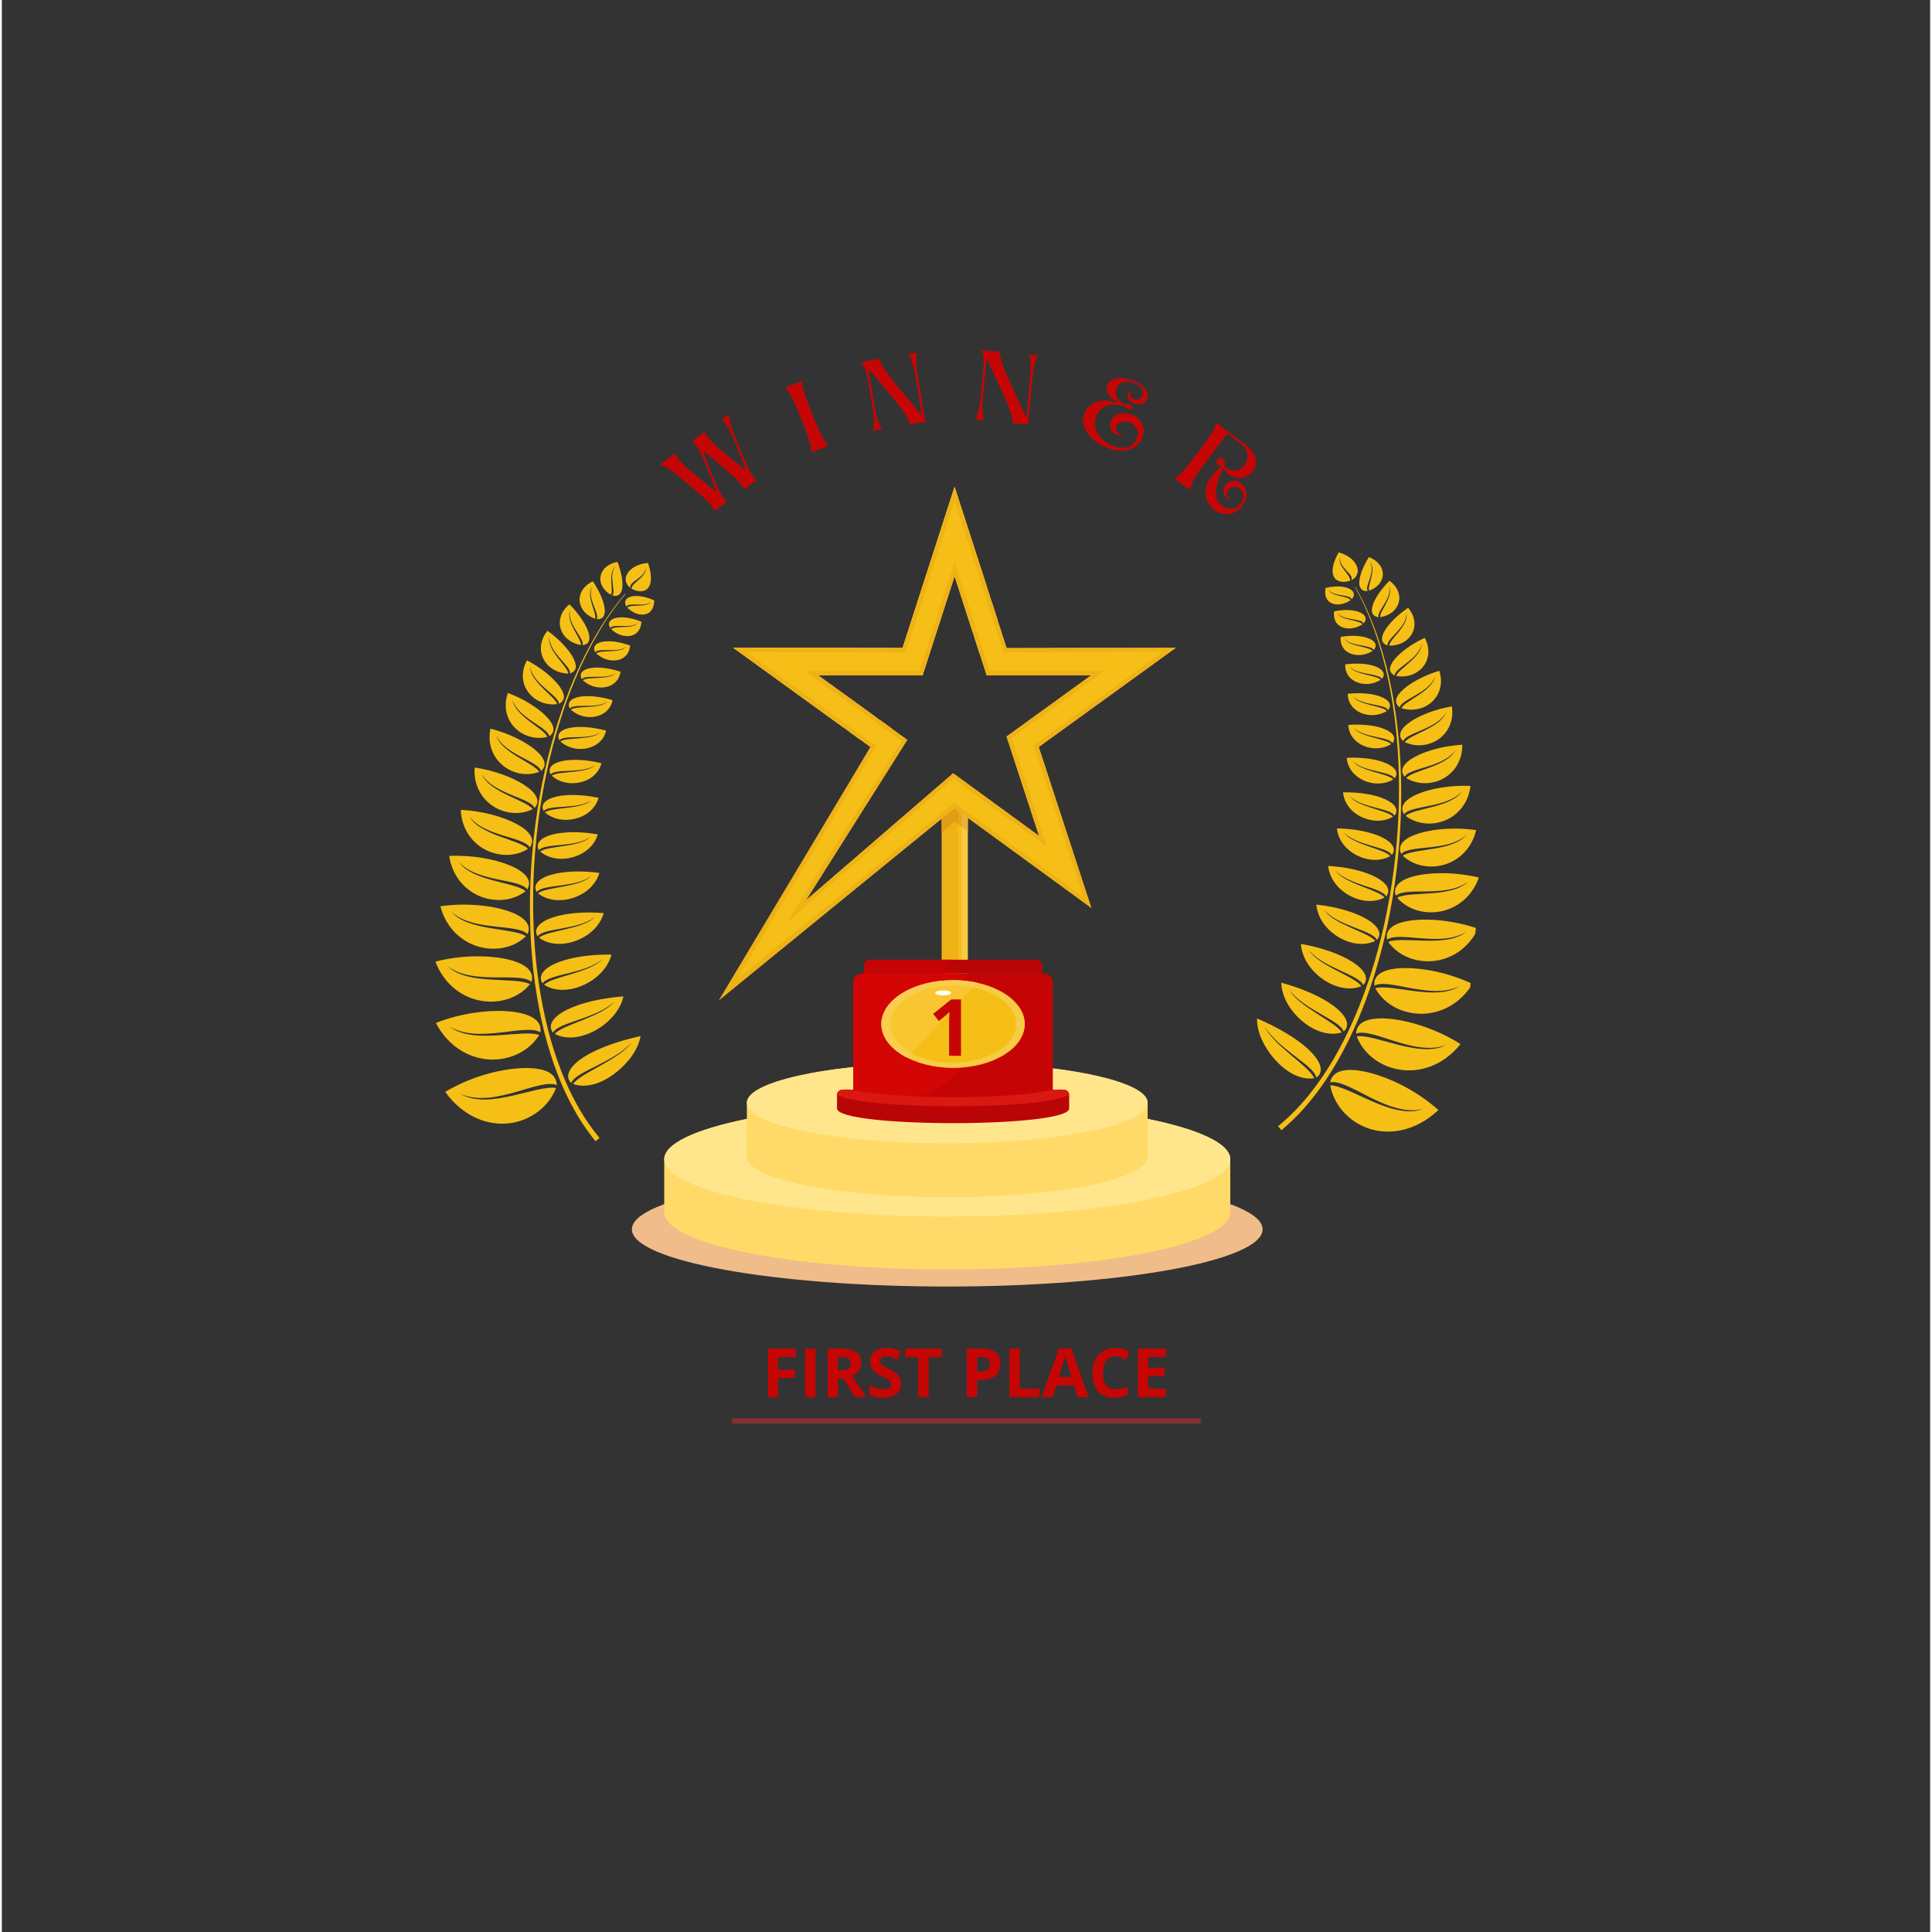 <svg xmlns="http://www.w3.org/2000/svg" xmlns:xlink="http://www.w3.org/1999/xlink" width="377" height="377" preserveAspectRatio="xMidYMid meet" version="1.0" viewBox="0 0 282.96 283.5" zoomAndPan="magnify"><rect x="0" y="0" width="282.96" height="283.5" fill="#333333" stroke="none"/><defs><clipPath id="id1"><path d="M 92.387 171 L 185.059 171 L 185.059 188.789 L 92.387 188.789 Z M 92.387 171" clip-rule="nonzero"/></clipPath><clipPath id="id2"><path d="M 107 71.453 L 145 71.453 L 145 107 L 107 107 Z M 107 71.453" clip-rule="nonzero"/></clipPath><clipPath id="id3"><path d="M 106 71.453 L 173 71.453 L 173 146 L 106 146 Z M 106 71.453" clip-rule="nonzero"/></clipPath><clipPath id="id4"><path d="M 105 71.453 L 173 71.453 L 173 147 L 105 147 Z M 105 71.453" clip-rule="nonzero"/></clipPath><clipPath id="id5"><path d="M 63 82 L 96 82 L 96 168 L 63 168 Z M 63 82" clip-rule="nonzero"/></clipPath><clipPath id="id6"><path d="M 69.344 80.195 L 103.566 83.445 L 95.516 168.266 L 61.289 165.016 Z M 69.344 80.195" clip-rule="nonzero"/></clipPath><clipPath id="id7"><path d="M 69.344 80.195 L 198.059 92.418 L 190.004 177.234 L 61.289 165.016 Z M 69.344 80.195" clip-rule="nonzero"/></clipPath><clipPath id="id8"><path d="M 69.363 80.199 L 100.293 83.137 L 92.234 167.984 L 61.309 165.047 Z M 69.363 80.199" clip-rule="nonzero"/></clipPath><clipPath id="id9"><path d="M 69.363 80.199 L 100.293 83.137 L 92.238 167.953 L 61.312 165.02 Z M 69.363 80.199" clip-rule="nonzero"/></clipPath><clipPath id="id10"><path d="M 184 81 L 217 81 L 217 167 L 184 167 Z M 184 81" clip-rule="nonzero"/></clipPath><clipPath id="id11"><path d="M 187.074 80.195 L 221.301 83.445 L 213.246 168.266 L 179.023 165.016 Z M 187.074 80.195" clip-rule="nonzero"/></clipPath><clipPath id="id12"><path d="M 221.648 83.48 L 92.934 71.258 L 84.883 156.078 L 213.598 168.297 Z M 221.648 83.48" clip-rule="nonzero"/></clipPath><clipPath id="id13"><path d="M 221.625 83.477 L 190.699 80.539 L 182.645 165.391 L 213.57 168.324 Z M 221.625 83.477" clip-rule="nonzero"/></clipPath><clipPath id="id14"><path d="M 221.625 83.477 L 190.699 80.539 L 182.648 165.359 L 213.574 168.297 Z M 221.625 83.477" clip-rule="nonzero"/></clipPath></defs><g clip-path="url(#id1)"><path fill="#f0bc8a" fill-opacity="1" fill-rule="evenodd" d="M 138.73 188.785 C 164.219 188.785 185.008 185.016 185.008 180.391 C 185.008 175.77 164.219 171.996 138.73 171.996 C 113.242 171.996 92.453 175.77 92.453 180.391 C 92.453 185.016 113.242 188.785 138.73 188.785"/></g><path fill="#ffda68" fill-opacity="1" fill-rule="evenodd" d="M 180.262 177.883 C 180.262 182.52 161.668 186.277 138.73 186.277 C 115.793 186.277 97.199 182.52 97.199 177.883 C 97.199 173.996 97.199 174.004 97.199 170.113 C 97.199 165.477 115.793 161.719 138.73 161.719 C 161.668 161.719 180.262 165.477 180.262 170.113 C 180.262 174.004 180.262 173.996 180.262 177.883"/><path fill="#ffe68c" fill-opacity="1" fill-rule="evenodd" d="M 138.73 178.508 C 161.605 178.508 180.262 174.738 180.262 170.113 C 180.262 165.488 161.605 161.719 138.73 161.719 C 115.855 161.719 97.199 165.488 97.199 170.113 C 97.199 174.738 115.855 178.508 138.73 178.508"/><path fill="#ffda68" fill-opacity="1" fill-rule="evenodd" d="M 168.137 169.742 C 168.137 173.023 154.973 175.684 138.73 175.684 C 122.488 175.684 109.324 173.023 109.324 169.742 C 109.324 167.105 109.324 164.465 109.324 161.828 C 109.324 158.547 122.488 155.883 138.73 155.883 C 154.973 155.883 168.137 158.547 168.137 161.828 C 168.137 164.465 168.137 167.105 168.137 169.742"/><path fill="#ffe68c" fill-opacity="1" fill-rule="evenodd" d="M 138.73 167.773 C 154.926 167.773 168.137 165.102 168.137 161.828 C 168.137 158.555 154.926 155.883 138.73 155.883 C 122.535 155.883 109.324 158.555 109.324 161.828 C 109.324 165.102 122.535 167.773 138.73 167.773"/><g clip-path="url(#id2)"><path fill="#f7cb43" fill-opacity="1" fill-rule="evenodd" d="M 139.805 71.457 L 144.91 87.273 C 144.309 89.191 143.484 91.031 142.469 92.766 L 139.805 84.516 L 135.094 99.113 L 119.754 99.086 L 128.207 105.203 C 126.742 105.848 125.215 106.402 123.637 106.844 L 107.336 95.051 L 132.176 95.098 L 139.805 71.457"/><path fill="#f2c143" fill-opacity="1" fill-rule="evenodd" d="M 142.887 92.031 L 140.398 84.324 L 139.805 82.488 L 139.215 84.324 L 134.641 98.492 L 119.754 98.465 L 117.828 98.461 L 119.391 99.59 L 127.539 105.488 C 127.766 105.395 127.984 105.301 128.207 105.203 L 119.754 99.086 L 135.094 99.113 L 139.805 84.516 L 142.469 92.766 C 142.609 92.523 142.75 92.277 142.887 92.031 Z M 139.805 71.457 L 144.91 87.273 C 144.805 87.605 144.695 87.938 144.578 88.262 L 139.805 73.48 L 132.77 95.289 L 132.629 95.719 L 132.176 95.719 L 109.262 95.676 L 124.391 106.625 C 124.141 106.699 123.891 106.773 123.637 106.844 L 107.336 95.051 L 132.176 95.098 L 139.805 71.457"/></g><path fill="#f6c52e" fill-opacity="1" fill-rule="evenodd" d="M 128.938 105.73 L 130.57 106.914 C 129.141 107.582 127.652 108.16 126.105 108.633 L 124.395 107.395 C 125.965 106.941 127.48 106.383 128.938 105.73 Z M 145.273 88.395 L 146.055 90.816 C 145.375 92.586 144.508 94.281 143.473 95.875 L 142.785 93.742 C 143.809 92.055 144.645 90.266 145.273 88.395"/><path fill="#f2c143" fill-opacity="1" fill-rule="evenodd" d="M 128.938 105.73 L 130.57 106.914 C 130.355 107.012 130.137 107.113 129.918 107.211 L 128.273 106.02 C 128.496 105.926 128.715 105.828 128.938 105.73 Z M 143.902 95.188 C 143.762 95.418 143.621 95.648 143.473 95.875 L 142.785 93.742 C 142.93 93.504 143.066 93.262 143.203 93.02 Z M 125.145 107.168 L 126.844 108.398 C 126.598 108.48 126.355 108.559 126.105 108.633 L 124.395 107.395 C 124.648 107.324 124.898 107.246 125.145 107.168 Z M 145.273 88.395 L 146.055 90.816 C 145.938 91.117 145.816 91.414 145.691 91.711 L 144.93 89.359 C 145.051 89.039 145.164 88.719 145.273 88.395"/><path fill="#eeb217" fill-opacity="1" fill-rule="evenodd" d="M 137.906 117.047 L 141.27 117.047 L 141.27 144.043 L 137.906 144.043 L 137.906 117.047"/><path fill="#f7cb43" fill-opacity="1" fill-rule="evenodd" d="M 140.391 117.047 L 141.75 117.047 L 141.75 144.043 L 140.391 144.043 L 140.391 117.047"/><path fill="#f5bf17" fill-opacity="1" fill-rule="evenodd" d="M 140.391 117.047 L 140.859 117.047 L 140.859 144.043 L 140.391 144.043 L 140.391 117.047"/><path fill="#e19d15" fill-opacity="1" fill-rule="evenodd" d="M 137.906 117.047 L 141.27 117.047 L 141.27 121.629 L 139.805 120.562 L 137.906 122.203 L 137.906 117.047"/><path fill="#e8b239" fill-opacity="1" fill-rule="evenodd" d="M 140.391 117.047 L 141.75 117.047 L 141.75 121.98 L 140.391 120.988 L 140.391 117.047"/><path fill="#e6a815" fill-opacity="1" fill-rule="evenodd" d="M 140.391 117.047 L 140.859 117.047 L 140.859 121.332 L 140.391 120.988 L 140.391 117.047"/><g clip-path="url(#id3)"><path fill="#f5bf17" fill-opacity="1" fill-rule="evenodd" d="M 139.805 84.516 L 135.094 99.113 L 119.754 99.086 L 132.863 108.57 L 117.992 132.113 L 139.598 113.469 L 152.199 122.66 L 147.43 108.078 L 159.855 99.086 L 144.52 99.113 Z M 139.805 71.457 L 147.438 95.098 L 172.273 95.051 L 152.152 109.613 L 159.871 133.227 L 139.805 118.586 L 106.387 145.531 L 127.461 109.613 L 107.336 95.051 L 132.176 95.098 L 139.805 71.457"/></g><g clip-path="url(#id4)"><path fill="#eeb217" fill-opacity="1" fill-rule="evenodd" d="M 139.805 84.516 L 135.094 99.113 L 119.754 99.086 L 132.863 108.57 L 117.992 132.113 L 139.598 113.469 L 152.199 122.66 L 147.43 108.078 L 159.855 99.086 L 144.52 99.113 Z M 134.641 98.492 L 119.754 98.465 L 117.828 98.461 L 119.391 99.59 L 132.023 108.734 L 117.469 131.781 L 115.238 135.312 L 118.398 132.582 L 139.629 114.258 L 151.832 123.164 L 153.387 124.297 L 152.789 122.469 L 148.164 108.316 L 160.223 99.59 L 161.781 98.461 L 159.855 98.465 L 144.969 98.492 L 140.398 84.324 L 139.805 82.488 L 139.215 84.324 Z M 146.844 95.289 L 139.805 73.48 L 132.77 95.289 L 132.629 95.719 L 132.176 95.719 L 109.262 95.676 L 127.824 109.109 L 128.297 109.449 L 127.988 109.945 L 107.992 143.574 L 139.398 118.113 L 139.773 117.793 L 140.172 118.082 L 158.684 131.59 L 151.559 109.805 L 151.418 109.375 L 151.785 109.109 L 170.348 95.676 L 147.438 95.719 L 146.984 95.719 Z M 139.805 71.457 L 147.438 95.098 L 172.273 95.051 L 152.152 109.613 L 159.871 133.227 L 139.805 118.586 L 105.188 146.824 L 127.461 109.613 L 107.336 95.051 L 132.176 95.098 L 139.805 71.457"/></g><path fill="#b90505" fill-opacity="1" fill-rule="evenodd" d="M 127.398 140.824 L 151.773 140.824 C 152.266 140.824 152.668 141.227 152.668 141.715 L 152.668 142.852 L 126.508 142.852 L 126.508 141.715 C 126.508 141.227 126.906 140.824 127.398 140.824"/><path fill="#c50505" fill-opacity="1" fill-rule="evenodd" d="M 127.398 140.824 L 139.258 140.824 C 139.047 141.535 138.703 142.219 138.246 142.852 L 126.508 142.852 L 126.508 141.715 C 126.508 141.227 126.906 140.824 127.398 140.824"/><path fill="#c50505" fill-opacity="1" fill-rule="evenodd" d="M 126.281 142.852 L 152.895 142.852 C 153.625 142.852 154.223 143.449 154.223 144.18 L 154.223 160.484 C 154.223 161.215 153.625 161.812 152.895 161.812 L 126.281 161.812 C 125.547 161.812 124.949 161.215 124.949 160.484 L 124.949 144.18 C 124.949 143.449 125.547 142.852 126.281 142.852"/><path fill="#d40605" fill-opacity="1" fill-rule="evenodd" d="M 126.281 142.852 L 140.91 142.852 C 142.516 144.82 143.449 147.164 143.449 149.684 C 143.449 155.496 138.484 160.383 131.746 161.812 L 126.281 161.812 C 125.547 161.812 124.949 161.215 124.949 160.484 L 124.949 144.18 C 124.949 143.449 125.547 142.852 126.281 142.852"/><path fill="#b90505" fill-opacity="1" fill-rule="evenodd" d="M 123.305 159.91 L 124.949 159.91 C 131.109 161.359 148.062 161.359 154.223 159.91 L 155.867 159.91 C 156.281 159.91 156.617 160.246 156.617 160.66 L 156.617 162.656 C 156.617 165.527 122.555 165.527 122.555 162.656 L 122.555 160.66 C 122.555 160.246 122.895 159.91 123.305 159.91"/><path fill="#db1712" fill-opacity="1" fill-rule="evenodd" d="M 124.949 159.91 C 131.109 161.359 148.062 161.359 154.223 159.91 C 154.957 159.91 156.59 159.621 156.617 160.641 C 153.109 162.902 126.066 162.902 122.555 160.641 C 122.582 159.621 124.219 159.91 124.949 159.91"/><path fill="#f7cb43" fill-opacity="1" fill-rule="evenodd" d="M 139.586 156.703 C 145.383 156.703 150.113 153.812 150.113 150.27 C 150.113 146.723 145.383 143.832 139.586 143.832 C 133.789 143.832 129.059 146.723 129.059 150.27 C 129.059 153.812 133.789 156.703 139.586 156.703"/><path fill="#f5bf17" fill-opacity="1" fill-rule="evenodd" d="M 139.586 155.934 C 144.691 155.934 148.855 153.391 148.855 150.27 C 148.855 147.148 144.691 144.602 139.586 144.602 C 134.48 144.602 130.32 147.148 130.32 150.27 C 130.32 153.391 134.48 155.934 139.586 155.934"/><path fill="#facd50" fill-opacity="1" fill-rule="evenodd" d="M 139.586 143.832 C 140.836 143.832 142.031 143.965 143.141 144.207 L 132.781 155.18 C 130.508 154 129.059 152.238 129.059 150.27 C 129.059 146.715 133.773 143.832 139.586 143.832"/><path fill="#f9c632" fill-opacity="1" fill-rule="evenodd" d="M 139.586 144.602 C 140.605 144.602 141.582 144.703 142.5 144.887 L 133.422 154.5 C 131.52 153.461 130.32 151.949 130.32 150.27 C 130.32 147.137 134.469 144.602 139.586 144.602"/><path fill="#fff" fill-opacity="1" fill-rule="evenodd" d="M 138.125 146.059 C 138.77 146.059 139.293 145.895 139.293 145.695 C 139.293 145.496 138.77 145.332 138.125 145.332 C 137.48 145.332 136.957 145.496 136.957 145.695 C 136.957 145.895 137.48 146.059 138.125 146.059"/><g clip-path="url(#id5)"><g clip-path="url(#id6)"><g clip-path="url(#id7)"><g clip-path="url(#id8)"><g clip-path="url(#id9)"><path fill="#f6bf16" fill-opacity="1" fill-rule="evenodd" d="M 89.367 87.277 C 89.613 86.945 89.453 86.137 89.43 85.293 C 89.414 84.875 89.414 84.43 89.516 84.047 C 89.609 83.664 89.785 83.32 90.086 83.094 C 89.793 83.398 89.645 83.793 89.586 84.215 C 89.527 84.637 89.57 85.098 89.617 85.52 C 89.715 86.367 89.906 87.117 89.551 87.367 C 90.016 87.5 90.367 87.441 90.609 87.23 C 90.852 87.02 91.004 86.676 91.051 86.211 C 91.094 85.742 91.066 85.184 90.945 84.539 C 90.82 83.898 90.625 83.191 90.344 82.465 C 89.578 82.586 88.996 82.898 88.566 83.281 C 88.148 83.672 87.914 84.152 87.836 84.637 C 87.707 85.625 88.262 86.637 89.367 87.277 Z M 87.051 90.797 C 87.211 90.375 86.836 89.531 86.574 88.617 C 86.445 88.16 86.336 87.684 86.32 87.234 C 86.305 86.789 86.395 86.379 86.637 86.051 C 86.422 86.461 86.375 86.922 86.438 87.402 C 86.504 87.879 86.66 88.363 86.828 88.812 C 87.16 89.715 87.555 90.492 87.266 90.852 C 88.27 90.922 88.59 90.258 88.449 89.215 C 88.371 88.691 88.184 88.074 87.895 87.406 C 87.602 86.738 87.203 86.008 86.723 85.297 C 85.262 85.996 84.656 87.211 84.797 88.297 C 84.934 89.395 85.77 90.355 87.051 90.797 Z M 84.977 94.656 C 85.023 94.156 84.449 93.305 83.945 92.352 C 83.699 91.875 83.477 91.379 83.352 90.891 C 83.227 90.402 83.211 89.934 83.391 89.523 C 83.328 89.77 83.312 90.023 83.332 90.277 C 83.363 90.535 83.426 90.793 83.516 91.047 C 83.695 91.559 83.973 92.055 84.254 92.516 C 84.832 93.445 85.41 94.219 85.203 94.672 C 86.258 94.555 86.418 93.742 86.023 92.621 C 85.609 91.488 84.648 90.035 83.285 88.676 C 82.957 88.949 82.684 89.246 82.469 89.555 C 82.25 89.859 82.105 90.184 82.008 90.504 C 81.805 91.145 81.84 91.797 82.039 92.375 C 82.438 93.539 83.562 94.43 84.977 94.656 Z M 83.125 98.836 C 83.059 98.273 82.281 97.438 81.551 96.473 C 81.184 95.992 80.836 95.484 80.605 94.973 C 80.379 94.465 80.25 93.945 80.348 93.461 C 80.316 94.027 80.52 94.59 80.812 95.117 C 81.105 95.645 81.504 96.141 81.906 96.602 C 82.707 97.523 83.473 98.273 83.363 98.812 C 83.891 98.656 84.168 98.352 84.219 97.934 C 84.242 97.727 84.215 97.492 84.137 97.234 C 84.062 96.977 83.941 96.699 83.773 96.402 C 83.105 95.227 81.777 93.785 80.066 92.555 C 79.473 93.277 79.184 94.055 79.109 94.793 C 79.047 95.531 79.211 96.234 79.547 96.832 C 80.23 98.039 81.586 98.82 83.125 98.836 Z M 81.484 103.324 C 81.312 102.719 80.312 101.906 79.367 100.965 C 78.895 100.492 78.426 99.984 78.082 99.461 C 77.742 98.938 77.523 98.391 77.527 97.844 C 77.613 98.473 77.918 99.055 78.328 99.586 C 78.742 100.121 79.266 100.609 79.773 101.051 C 80.789 101.941 81.75 102.66 81.738 103.27 C 82.008 103.145 82.195 102.988 82.312 102.805 C 82.434 102.621 82.484 102.41 82.473 102.176 C 82.449 101.711 82.168 101.148 81.711 100.551 C 81.25 99.953 80.594 99.309 79.801 98.676 C 79.008 98.047 78.078 97.43 77.055 96.895 C 76.086 98.68 76.363 100.453 77.316 101.66 C 78.266 102.871 79.852 103.531 81.484 103.324 Z M 80.059 108.129 C 79.5 106.852 75.258 105.066 74.93 102.656 C 75.301 104.008 76.625 105.023 77.852 105.863 C 79.078 106.703 80.238 107.375 80.32 108.039 C 81.367 107.363 81.023 106.262 79.832 105.062 C 78.652 103.871 76.625 102.566 74.262 101.68 C 73.52 103.762 74.129 105.656 75.336 106.848 C 76.551 108.043 78.355 108.562 80.059 108.129 Z M 78.855 113.262 C 78.066 111.93 73.266 110.48 72.555 107.902 C 73.168 109.328 74.715 110.27 76.16 111.043 C 77.605 111.816 78.93 112.418 79.121 113.129 C 79.633 112.703 79.754 112.203 79.562 111.656 C 79.371 111.113 78.883 110.527 78.156 109.941 C 76.707 108.773 74.363 107.594 71.699 106.922 C 71.219 109.277 72.141 111.258 73.621 112.406 C 75.098 113.566 77.105 113.922 78.855 113.262 Z M 77.898 118.73 C 76.867 117.367 71.539 116.305 70.434 113.594 C 71.27 115.074 73.07 115.93 74.711 116.613 C 76.355 117.293 77.859 117.809 78.164 118.559 C 78.648 118.047 78.703 117.488 78.43 116.918 C 78.152 116.348 77.539 115.762 76.691 115.203 C 74.988 114.09 72.312 113.062 69.383 112.625 C 69.18 115.234 70.453 117.277 72.18 118.359 C 73.922 119.453 76.113 119.621 77.898 118.73 Z M 77.215 124.559 C 76.566 123.875 74.801 123.379 72.996 122.707 C 72.094 122.371 71.18 121.988 70.398 121.516 C 69.617 121.043 68.969 120.477 68.586 119.77 C 69.672 121.285 71.688 122.023 73.535 122.594 C 75.387 123.164 77.043 123.57 77.473 124.352 C 78.375 123.148 77.43 121.922 75.473 120.879 C 73.508 119.844 70.539 119 67.348 118.836 C 67.457 121.68 69.066 123.75 71.059 124.738 C 73.055 125.734 75.426 125.691 77.215 124.559 Z M 76.859 130.766 C 76.082 130.102 74.141 129.742 72.133 129.199 C 70.117 128.656 68.055 127.922 67.074 126.48 C 68.414 128.004 70.652 128.594 72.691 129.023 C 74.734 129.453 76.559 129.723 77.105 130.516 C 77.512 129.828 77.43 129.184 76.961 128.59 C 76.5 127.996 75.652 127.453 74.543 126.988 C 72.336 126.07 69.062 125.449 65.645 125.594 C 65.867 127.121 66.477 128.406 67.309 129.414 C 68.133 130.418 69.195 131.145 70.316 131.578 C 72.574 132.441 75.098 132.152 76.859 130.766 Z M 76.914 137.379 C 76.004 136.75 73.887 136.566 71.688 136.191 C 69.484 135.816 67.188 135.246 65.98 133.789 C 67.582 135.293 70.047 135.691 72.266 135.945 C 74.488 136.195 76.457 136.301 77.145 137.086 C 77.484 136.316 77.324 135.641 76.75 135.055 C 76.184 134.469 75.223 133.973 73.984 133.586 C 71.523 132.82 67.973 132.473 64.352 132.984 C 64.555 133.797 64.875 134.535 65.246 135.191 C 65.629 135.852 66.082 136.434 66.582 136.93 C 67.598 137.926 68.797 138.59 70.055 138.934 C 71.309 139.277 72.602 139.301 73.789 139.031 C 74.98 138.766 76.059 138.207 76.914 137.379 Z M 77.504 144.418 C 76.457 143.855 74.195 143.898 71.805 143.746 C 70.609 143.668 69.387 143.543 68.281 143.254 C 67.18 142.969 66.172 142.516 65.445 141.797 C 67.336 143.246 69.996 143.395 72.383 143.418 C 74.77 143.438 76.887 143.328 77.711 144.082 C 77.98 143.227 77.699 142.535 77.027 141.973 C 76.344 141.414 75.262 140.988 73.91 140.707 C 71.195 140.152 67.383 140.148 63.621 141.105 C 63.785 141.531 63.969 141.938 64.172 142.32 C 64.379 142.699 64.609 143.062 64.852 143.395 C 65.332 144.066 65.895 144.645 66.492 145.121 C 67.691 146.082 69.078 146.656 70.445 146.875 C 73.211 147.309 75.926 146.355 77.504 144.418 Z M 78.852 151.871 C 77.652 151.426 75.273 151.77 72.727 151.926 C 70.184 152.078 67.484 152.023 65.719 150.641 C 66.812 151.309 68.094 151.598 69.387 151.68 C 70.688 151.762 72.027 151.645 73.289 151.5 C 75.816 151.207 78.031 150.816 79.02 151.492 C 79.172 150.559 78.773 149.871 77.98 149.367 C 77.18 148.867 75.98 148.547 74.504 148.414 C 73.031 148.281 71.285 148.332 69.434 148.598 C 67.578 148.863 65.605 149.348 63.691 150.105 C 64.613 151.898 65.922 153.242 67.336 154.125 C 68.77 155.012 70.309 155.438 71.805 155.477 C 73.293 155.516 74.719 155.168 75.938 154.539 C 76.547 154.223 77.105 153.84 77.594 153.391 C 78.082 152.945 78.512 152.434 78.852 151.871 Z M 81.32 159.652 C 79.984 159.406 77.555 160.188 74.914 160.785 C 73.59 161.082 72.223 161.328 70.914 161.344 C 69.605 161.359 68.348 161.137 67.293 160.508 C 68.578 161.082 69.973 161.195 71.359 161.074 C 72.742 160.953 74.125 160.602 75.418 160.234 C 78.008 159.492 80.262 158.703 81.426 159.227 C 81.418 158.73 81.273 158.324 81.02 157.988 C 80.77 157.652 80.406 157.395 79.938 157.195 C 79.012 156.805 77.688 156.66 76.113 156.742 C 72.98 156.922 68.816 157.973 65.059 160.223 C 66.383 162.078 68.035 163.371 69.723 164.105 C 70.57 164.477 71.434 164.707 72.27 164.816 C 73.105 164.926 73.941 164.91 74.723 164.793 C 76.293 164.555 77.703 163.902 78.836 162.996 C 79.402 162.547 79.902 162.031 80.316 161.473 C 80.734 160.91 81.082 160.297 81.32 159.652 Z M 91.777 89.164 C 92.02 88.902 92.742 88.887 93.484 88.863 C 93.852 88.848 94.219 88.816 94.527 88.734 C 94.84 88.656 95.094 88.523 95.238 88.273 C 95.031 88.516 94.723 88.625 94.371 88.672 C 94.023 88.73 93.633 88.727 93.25 88.715 C 92.488 88.688 91.797 88.672 91.656 89.02 C 91.195 88.262 91.562 87.715 92.387 87.531 C 92.59 87.48 92.816 87.453 93.07 87.453 C 93.324 87.453 93.598 87.477 93.887 87.523 C 94.465 87.617 95.09 87.805 95.734 88.109 C 95.715 88.715 95.586 89.195 95.344 89.516 C 95.117 89.859 94.789 90.059 94.398 90.141 C 93.641 90.316 92.621 90.004 91.777 89.164 Z M 89.406 92.316 C 89.684 92.047 90.492 92.043 91.309 92.004 C 92.137 91.973 92.945 91.887 93.297 91.406 C 92.801 91.871 91.906 91.883 91.059 91.859 C 90.223 91.844 89.453 91.812 89.277 92.172 C 88.816 91.406 89.234 90.848 90.148 90.664 C 91.051 90.465 92.434 90.652 93.848 91.23 C 93.82 91.855 93.637 92.309 93.363 92.656 C 93.09 92.996 92.707 93.199 92.273 93.297 C 91.406 93.473 90.289 93.168 89.406 92.316 Z M 87.227 95.883 C 87.543 95.598 88.445 95.602 89.344 95.551 C 90.254 95.504 91.172 95.422 91.574 94.914 C 91.012 95.406 90.004 95.41 89.074 95.402 C 88.148 95.395 87.297 95.355 87.094 95.727 C 86.852 95.328 86.863 94.996 87.055 94.73 C 87.242 94.465 87.613 94.273 88.121 94.176 C 88.629 94.078 89.254 94.07 89.953 94.16 C 90.652 94.254 91.422 94.445 92.203 94.734 C 92.07 95.98 91.324 96.668 90.344 96.867 C 89.359 97.055 88.16 96.762 87.227 95.883 Z M 85.258 99.824 C 85.613 99.527 86.598 99.52 87.598 99.465 C 88.594 99.402 89.621 99.305 90.082 98.773 C 89.441 99.293 88.32 99.312 87.305 99.316 C 86.289 99.316 85.355 99.281 85.117 99.672 C 84.875 99.258 84.898 98.906 85.121 98.629 C 85.344 98.355 85.754 98.152 86.316 98.047 C 87.434 97.836 89.074 98 90.789 98.57 C 90.684 99.219 90.426 99.73 90.039 100.098 C 89.668 100.473 89.172 100.711 88.625 100.82 C 87.543 101.039 86.234 100.738 85.258 99.824 Z M 83.5 104.137 C 83.91 103.82 84.969 103.797 86.07 103.727 C 87.172 103.652 88.285 103.523 88.828 102.965 C 88.09 103.516 86.875 103.566 85.758 103.574 C 84.637 103.586 83.637 103.562 83.355 103.973 C 82.859 103.105 83.508 102.488 84.727 102.254 C 85.953 102.02 87.754 102.176 89.609 102.738 C 89.477 103.426 89.152 103.953 88.727 104.355 C 88.508 104.555 88.262 104.719 87.992 104.848 C 87.727 104.98 87.441 105.078 87.141 105.141 C 85.938 105.387 84.52 105.086 83.5 104.137 Z M 81.973 108.801 C 82.426 108.461 83.586 108.426 84.777 108.328 C 85.973 108.23 87.203 108.074 87.809 107.469 C 86.992 108.066 85.66 108.141 84.445 108.172 C 83.234 108.203 82.141 108.195 81.82 108.629 C 81.57 108.176 81.625 107.785 81.902 107.473 C 82.188 107.16 82.703 106.934 83.371 106.801 C 84.703 106.531 86.668 106.668 88.676 107.215 C 88.492 107.934 88.141 108.512 87.645 108.938 C 87.16 109.367 86.551 109.656 85.891 109.801 C 84.57 110.086 83.047 109.793 81.973 108.801 Z M 80.691 113.82 C 81.184 113.449 82.441 113.391 83.738 113.262 C 84.387 113.199 85.043 113.117 85.621 112.969 C 86.203 112.82 86.707 112.613 87.043 112.285 C 86.137 112.938 84.691 113.043 83.383 113.105 C 82.07 113.164 80.883 113.172 80.531 113.641 C 80.266 113.164 80.34 112.75 80.652 112.414 C 80.961 112.078 81.52 111.824 82.25 111.672 C 83.707 111.367 85.816 111.465 87.984 111.992 C 87.781 112.762 87.359 113.371 86.824 113.844 C 86.281 114.309 85.613 114.629 84.898 114.797 C 83.465 115.133 81.828 114.852 80.691 113.82 Z M 79.688 119.203 C 80.77 118.395 85.074 118.82 86.543 117.402 C 85.562 118.121 84.004 118.277 82.586 118.375 C 81.176 118.473 79.91 118.508 79.516 119.016 C 79.246 118.516 79.32 118.07 79.664 117.711 C 80.008 117.348 80.613 117.066 81.395 116.887 C 82.961 116.523 85.246 116.578 87.57 117.074 C 87.324 117.887 86.879 118.551 86.281 119.059 C 85.695 119.57 84.969 119.93 84.191 120.125 C 82.648 120.523 80.891 120.27 79.688 119.203 Z M 78.996 124.953 C 80.152 124.062 84.766 124.375 86.355 122.824 C 85.285 123.613 83.625 123.832 82.105 123.98 C 80.586 124.129 79.23 124.211 78.812 124.758 C 78.523 124.238 78.609 123.762 78.98 123.371 C 79.352 122.977 79.992 122.66 80.836 122.445 C 82.523 122.016 84.965 122 87.457 122.441 C 86.922 124.172 85.477 125.305 83.812 125.781 C 82.152 126.254 80.277 126.047 78.996 124.953 Z M 78.68 131.086 C 79.289 130.586 80.824 130.379 82.422 130.078 C 84.02 129.773 85.652 129.383 86.508 128.539 C 85.367 129.414 83.602 129.711 81.988 129.93 C 80.375 130.148 78.926 130.285 78.488 130.887 C 78.172 130.344 78.266 129.836 78.656 129.406 C 79.043 128.973 79.73 128.613 80.629 128.355 C 82.422 127.836 85.023 127.73 87.684 128.09 C 87.117 129.934 85.586 131.188 83.816 131.762 C 82.055 132.332 80.055 132.191 78.68 131.086 Z M 78.828 137.602 C 79.469 137.043 81.09 136.742 82.77 136.344 C 84.457 135.941 86.195 135.449 87.078 134.52 C 85.891 135.492 84.016 135.898 82.305 136.215 C 80.602 136.527 79.078 136.746 78.617 137.402 C 78.277 136.848 78.355 136.305 78.766 135.828 C 79.172 135.352 79.887 134.941 80.836 134.625 C 82.73 133.988 85.492 133.75 88.32 133.988 C 87.754 135.938 86.141 137.332 84.285 138.035 C 82.438 138.734 80.312 138.703 78.828 137.602 Z M 79.574 144.496 C 80.219 143.863 81.922 143.438 83.684 142.902 C 85.445 142.363 87.25 141.73 88.164 140.711 C 86.938 141.797 84.98 142.352 83.188 142.797 C 81.406 143.242 79.793 143.578 79.348 144.301 C 78.957 143.738 79.031 143.16 79.434 142.633 C 79.84 142.105 80.594 141.625 81.578 141.234 C 83.547 140.445 86.461 140.027 89.453 140.078 C 89.324 140.59 89.113 141.07 88.855 141.516 C 88.598 141.961 88.281 142.371 87.918 142.75 C 87.207 143.5 86.309 144.117 85.344 144.551 C 83.426 145.418 81.184 145.559 79.574 144.496 Z M 81.133 151.711 C 81.77 150.984 83.516 150.375 85.324 149.645 C 86.23 149.281 87.148 148.887 87.949 148.449 C 88.75 148.012 89.438 147.527 89.891 146.965 C 89.27 147.574 88.465 148.066 87.574 148.492 C 86.688 148.914 85.719 149.266 84.797 149.586 C 82.957 150.227 81.293 150.727 80.879 151.531 C 79.984 150.414 80.988 149.105 83.016 148.125 C 85.035 147.129 88.07 146.449 91.211 146.207 C 90.98 147.258 90.453 148.211 89.75 149.043 C 89.398 149.461 88.996 149.852 88.559 150.207 C 88.129 150.559 87.664 150.875 87.176 151.152 C 86.199 151.699 85.137 152.078 84.09 152.199 C 83.047 152.32 82.012 152.184 81.133 151.711 Z M 83.836 159.062 C 84.402 158.215 86.145 157.328 87.938 156.309 C 88.836 155.801 89.746 155.266 90.535 154.707 C 90.93 154.43 91.289 154.148 91.609 153.859 C 91.93 153.566 92.203 153.266 92.414 152.965 C 91.824 153.645 91.027 154.258 90.152 154.812 C 89.277 155.367 88.312 155.871 87.391 156.332 C 85.559 157.258 83.879 158.023 83.551 158.914 C 83.281 158.668 83.141 158.379 83.109 158.07 C 83.078 157.762 83.148 157.441 83.32 157.109 C 83.668 156.441 84.395 155.758 85.395 155.117 C 87.402 153.824 90.504 152.738 93.719 152.035 C 93.555 153.062 93.078 154.059 92.43 154.977 C 92.105 155.434 91.723 155.887 91.316 156.305 C 90.91 156.723 90.465 157.117 89.992 157.477 C 89.051 158.195 88.008 158.77 86.949 159.074 C 85.895 159.379 84.805 159.418 83.836 159.062 Z M 87.121 167.469 C 87.121 167.469 86.918 167.215 86.539 166.734 C 86.164 166.254 85.637 165.527 85.012 164.57 C 84.398 163.602 83.699 162.391 82.992 160.945 C 82.289 159.504 81.582 157.82 80.934 155.938 C 80.285 154.051 79.688 151.969 79.195 149.723 C 78.703 147.48 78.305 145.086 78.016 142.59 C 77.734 140.09 77.559 137.492 77.504 134.848 C 77.461 132.203 77.516 129.516 77.703 126.832 C 78.07 121.465 78.906 116.137 80.109 111.25 C 80.711 108.809 81.398 106.48 82.145 104.305 C 82.895 102.133 83.703 100.121 84.531 98.305 C 86.188 94.668 87.914 91.836 89.25 89.973 C 89.578 89.5 89.887 89.094 90.156 88.738 C 90.422 88.379 90.668 88.094 90.855 87.852 C 91.047 87.613 91.195 87.43 91.301 87.312 C 91.402 87.195 91.457 87.133 91.457 87.133 L 91.512 87.18 C 91.512 87.18 91.461 87.242 91.359 87.363 C 91.254 87.48 91.109 87.664 90.918 87.902 C 90.73 88.145 90.488 88.43 90.23 88.793 C 89.965 89.148 89.656 89.555 89.336 90.031 C 88.016 91.902 86.316 94.742 84.695 98.379 C 83.887 100.195 83.098 102.207 82.363 104.379 C 81.641 106.551 80.973 108.883 80.395 111.32 C 79.234 116.195 78.441 121.516 78.121 126.859 C 77.957 129.531 77.922 132.207 77.988 134.84 C 78.062 137.465 78.258 140.047 78.555 142.527 C 78.863 145.004 79.281 147.375 79.785 149.594 C 80.289 151.812 80.898 153.867 81.551 155.723 C 82.207 157.578 82.918 159.227 83.621 160.641 C 84.324 162.055 85.023 163.23 85.629 164.172 C 86.25 165.105 86.77 165.809 87.137 166.273 C 87.508 166.738 87.707 166.984 87.707 166.984 Z M 92.398 86.395 C 92.402 86.164 92.543 85.945 92.746 85.723 C 92.953 85.5 93.23 85.285 93.492 85.043 C 94.031 84.57 94.539 84.023 94.527 83.184 C 94.504 83.41 94.445 83.609 94.363 83.785 C 94.285 83.965 94.184 84.129 94.066 84.27 C 93.828 84.559 93.523 84.777 93.234 84.996 C 92.648 85.414 92.105 85.773 92.215 86.285 C 91.812 85.945 91.598 85.562 91.551 85.172 C 91.527 84.977 91.547 84.777 91.602 84.578 C 91.66 84.383 91.758 84.195 91.891 84.012 C 92.402 83.266 93.523 82.695 94.824 82.617 C 95.117 83.473 95.246 84.207 95.246 84.797 C 95.254 85.398 95.133 85.863 94.898 86.191 C 94.672 86.527 94.332 86.715 93.902 86.754 C 93.48 86.801 92.965 86.688 92.398 86.395"/></g></g></g></g></g><g clip-path="url(#id10)"><g clip-path="url(#id11)"><g clip-path="url(#id12)"><g clip-path="url(#id13)"><g clip-path="url(#id14)"><path fill="#f6bf16" fill-opacity="1" fill-rule="evenodd" d="M 200.648 86.668 C 200.473 86.293 200.777 85.527 200.961 84.707 C 201.055 84.297 201.137 83.859 201.113 83.465 C 201.09 83.07 200.984 82.703 200.73 82.418 C 200.961 82.777 201.031 83.191 201.012 83.617 C 200.988 84.043 200.863 84.484 200.734 84.891 C 200.48 85.707 200.148 86.406 200.449 86.719 C 199.969 86.762 199.637 86.637 199.438 86.387 C 199.238 86.133 199.156 85.766 199.199 85.301 C 199.242 84.832 199.375 84.285 199.613 83.68 C 199.859 83.07 200.184 82.418 200.594 81.754 C 201.324 82.02 201.84 82.434 202.188 82.891 C 202.523 83.352 202.664 83.867 202.648 84.359 C 202.59 85.355 201.855 86.246 200.648 86.668 Z M 202.262 90.559 C 202.184 90.113 202.711 89.355 203.141 88.508 C 203.352 88.082 203.551 87.633 203.648 87.199 C 203.75 86.762 203.734 86.344 203.559 85.973 C 203.695 86.418 203.656 86.879 203.5 87.336 C 203.348 87.797 203.105 88.242 202.855 88.652 C 202.355 89.477 201.824 90.164 202.043 90.57 C 201.039 90.453 200.852 89.738 201.184 88.742 C 201.359 88.238 201.66 87.672 202.07 87.066 C 202.484 86.465 203.016 85.828 203.621 85.219 C 204.926 86.18 205.289 87.484 204.945 88.527 C 204.605 89.578 203.602 90.363 202.262 90.559 Z M 203.574 94.738 C 203.621 94.238 204.344 93.512 205.02 92.668 C 205.352 92.246 205.664 91.801 205.879 91.348 C 206.094 90.891 206.195 90.434 206.098 89.996 C 206.113 90.25 206.078 90.504 206.008 90.75 C 205.934 90.996 205.824 91.234 205.688 91.469 C 205.414 91.938 205.047 92.371 204.684 92.773 C 203.945 93.574 203.23 94.227 203.344 94.711 C 202.336 94.398 202.328 93.57 202.93 92.543 C 203.547 91.512 204.766 90.262 206.359 89.184 C 206.633 89.516 206.844 89.855 206.996 90.199 C 207.152 90.539 207.234 90.887 207.27 91.219 C 207.348 91.887 207.191 92.52 206.887 93.051 C 206.277 94.117 205.008 94.781 203.574 94.738 Z M 204.605 99.191 C 204.773 98.652 205.695 97.977 206.598 97.168 C 207.047 96.766 207.48 96.332 207.805 95.871 C 208.125 95.414 208.348 94.93 208.344 94.434 C 208.266 95 207.965 95.512 207.578 95.973 C 207.188 96.438 206.703 96.852 206.223 97.227 C 205.262 97.98 204.367 98.574 204.375 99.125 C 203.887 98.871 203.672 98.52 203.699 98.102 C 203.715 97.891 203.789 97.664 203.914 97.426 C 204.031 97.188 204.207 96.938 204.426 96.68 C 205.305 95.652 206.879 94.484 208.793 93.598 C 209.238 94.418 209.375 95.238 209.309 95.977 C 209.23 96.715 208.938 97.375 208.496 97.898 C 207.598 98.953 206.121 99.469 204.605 99.191 Z M 205.371 103.91 C 205.656 103.344 206.785 102.738 207.895 101.988 C 208.449 101.613 209.004 101.207 209.438 100.754 C 209.871 100.305 210.188 99.809 210.285 99.27 C 210.086 99.875 209.68 100.387 209.176 100.832 C 208.668 101.277 208.062 101.656 207.48 102 C 206.316 102.68 205.234 103.207 205.133 103.805 C 204.891 103.633 204.738 103.445 204.656 103.242 C 204.57 103.039 204.562 102.82 204.617 102.594 C 204.727 102.141 205.109 101.645 205.668 101.145 C 206.234 100.641 207 100.133 207.898 99.66 C 208.797 99.191 209.824 98.758 210.934 98.43 C 211.547 100.363 210.938 102.051 209.777 103.059 C 208.617 104.07 206.938 104.418 205.371 103.91 Z M 205.867 108.898 C 206.656 107.746 211.16 106.793 211.938 104.484 C 211.316 105.742 209.824 106.492 208.461 107.086 C 207.102 107.68 205.836 108.121 205.629 108.758 C 204.727 107.895 205.273 106.883 206.668 105.926 C 208.051 104.977 210.285 104.082 212.773 103.652 C 213.113 105.84 212.156 107.586 210.746 108.523 C 209.328 109.473 207.457 109.641 205.867 108.898 Z M 206.082 114.164 C 207.109 113.004 212.098 112.484 213.281 110.082 C 212.41 111.367 210.715 112.004 209.148 112.492 C 207.582 112.98 206.168 113.32 205.848 113.984 C 205.426 113.469 205.398 112.953 205.691 112.453 C 205.98 111.957 206.57 111.473 207.395 111.035 C 209.039 110.16 211.562 109.445 214.305 109.281 C 214.336 111.688 213.055 113.457 211.387 114.309 C 209.719 115.168 207.676 115.141 206.082 114.164 Z M 205.996 119.715 C 207.262 118.566 212.695 118.527 214.293 116.074 C 213.195 117.371 211.262 117.871 209.523 118.234 C 207.781 118.594 206.207 118.816 205.766 119.496 C 205.387 118.898 205.438 118.344 205.812 117.836 C 206.191 117.328 206.906 116.867 207.844 116.48 C 209.723 115.707 212.547 115.199 215.504 115.32 C 215.215 117.922 213.578 119.688 211.68 120.426 C 209.762 121.172 207.578 120.926 205.996 119.715 Z M 205.57 125.566 C 206.332 125.02 208.16 124.863 210.059 124.543 C 211.008 124.383 211.977 124.18 212.836 123.859 C 213.691 123.543 214.434 123.109 214.941 122.488 C 213.594 123.77 211.473 124.117 209.551 124.328 C 207.629 124.543 205.922 124.625 205.352 125.312 C 204.691 123.965 205.852 122.938 207.973 122.281 C 210.094 121.633 213.168 121.363 216.336 121.805 C 215.695 124.574 213.723 126.305 211.582 126.902 C 209.434 127.504 207.113 127.02 205.57 125.566 Z M 204.75 131.73 C 205.641 131.223 207.609 131.234 209.688 131.082 C 211.766 130.926 213.93 130.594 215.168 129.363 C 213.562 130.605 211.254 130.762 209.168 130.805 C 207.086 130.84 205.242 130.762 204.555 131.438 C 204.285 130.688 204.488 130.07 205.062 129.574 C 205.625 129.078 206.559 128.703 207.734 128.457 C 210.078 127.969 213.41 127.977 216.734 128.762 C 216.23 130.219 215.391 131.367 214.383 132.199 C 213.387 133.031 212.203 133.543 211.023 133.758 C 208.645 134.184 206.219 133.426 204.75 131.73 Z M 203.453 138.215 C 204.461 137.766 206.578 137.984 208.809 138.031 C 211.043 138.078 213.402 137.949 214.863 136.746 C 213.008 137.922 210.516 137.852 208.285 137.684 C 206.055 137.512 204.105 137.242 203.277 137.887 C 203.09 137.066 203.375 136.43 204.051 135.965 C 204.715 135.492 205.754 135.188 207.043 135.039 C 209.605 134.75 213.156 135.082 216.613 136.266 C 216.262 137.023 215.812 137.688 215.324 138.266 C 214.824 138.84 214.27 139.324 213.684 139.719 C 212.5 140.504 211.195 140.934 209.895 141.031 C 208.598 141.133 207.324 140.914 206.207 140.426 C 205.09 139.938 204.137 139.191 203.453 138.215 Z M 201.547 145.016 C 202.68 144.66 204.898 145.129 207.27 145.43 C 208.457 145.578 209.684 145.684 210.82 145.609 C 211.957 145.535 213.035 145.281 213.883 144.715 C 211.754 145.781 209.113 145.426 206.766 145 C 204.418 144.566 202.359 144.062 201.406 144.648 C 201.301 143.758 201.707 143.129 202.477 142.707 C 203.25 142.285 204.395 142.07 205.777 142.051 C 208.547 142.016 212.289 142.73 215.805 144.375 C 215.566 144.766 215.309 145.129 215.035 145.465 C 214.762 145.801 214.469 146.109 214.168 146.395 C 213.57 146.961 212.906 147.422 212.227 147.781 C 210.871 148.5 209.402 148.801 208.016 148.758 C 205.219 148.664 202.73 147.215 201.547 145.016 Z M 198.824 152.082 C 200.082 151.871 202.352 152.656 204.824 153.289 C 207.297 153.918 209.957 154.375 211.953 153.348 C 210.75 153.797 209.441 153.84 208.152 153.676 C 206.859 153.516 205.566 153.145 204.352 152.766 C 201.93 152 199.824 151.199 198.727 151.68 C 198.75 150.734 199.273 150.137 200.148 149.789 C 201.031 149.445 202.27 149.359 203.742 149.508 C 205.215 149.652 206.918 150.031 208.688 150.641 C 210.457 151.254 212.305 152.098 214.043 153.203 C 212.797 154.789 211.262 155.863 209.703 156.465 C 208.133 157.066 206.539 157.195 205.062 156.949 C 203.594 156.707 202.258 156.102 201.18 155.254 C 200.641 154.828 200.168 154.344 199.773 153.812 C 199.375 153.281 199.047 152.699 198.824 152.082 Z M 194.93 159.262 C 196.289 159.273 198.527 160.496 201.012 161.582 C 202.254 162.121 203.551 162.621 204.832 162.879 C 206.117 163.141 207.395 163.16 208.547 162.742 C 207.18 163.062 205.785 162.91 204.449 162.531 C 203.113 162.152 201.82 161.547 200.621 160.945 C 198.215 159.727 196.148 158.527 194.91 158.824 C 195.012 158.336 195.227 157.965 195.539 157.684 C 195.848 157.402 196.258 157.215 196.754 157.109 C 197.738 156.898 199.062 157.004 200.594 157.383 C 203.637 158.148 207.527 159.965 210.797 162.883 C 209.145 164.457 207.281 165.414 205.484 165.816 C 204.582 166.02 203.691 166.086 202.852 166.035 C 202.008 165.984 201.191 165.816 200.445 165.551 C 198.945 165.023 197.688 164.117 196.742 163.016 C 196.27 162.465 195.879 161.863 195.574 161.238 C 195.273 160.609 195.047 159.941 194.93 159.262 Z M 197.926 88.066 C 197.738 87.762 197.031 87.609 196.309 87.445 C 195.949 87.363 195.598 87.266 195.309 87.125 C 195.016 86.988 194.789 86.809 194.695 86.539 C 194.855 86.812 195.137 86.98 195.473 87.094 C 195.801 87.219 196.188 87.285 196.562 87.348 C 197.32 87.465 198 87.574 198.074 87.945 C 198.668 87.289 198.41 86.684 197.637 86.344 C 197.445 86.258 197.227 86.188 196.98 86.141 C 196.73 86.09 196.457 86.062 196.164 86.055 C 195.578 86.039 194.93 86.105 194.238 86.281 C 194.145 86.883 194.18 87.379 194.355 87.738 C 194.516 88.117 194.801 88.379 195.168 88.527 C 195.883 88.844 196.941 88.73 197.926 88.066 Z M 199.664 91.609 C 199.441 91.289 198.645 91.133 197.852 90.941 C 197.047 90.754 196.266 90.52 196.016 89.98 C 196.414 90.531 197.289 90.711 198.125 90.848 C 198.949 90.992 199.711 91.105 199.816 91.488 C 200.414 90.824 200.109 90.195 199.242 89.844 C 198.395 89.477 197 89.402 195.504 89.707 C 195.414 90.324 195.512 90.801 195.711 91.195 C 195.918 91.578 196.254 91.852 196.66 92.027 C 197.48 92.367 198.633 92.277 199.664 91.609 Z M 201.133 95.52 C 200.875 95.18 199.988 95.012 199.113 94.793 C 198.23 94.578 197.344 94.324 197.047 93.75 C 197.504 94.34 198.496 94.535 199.41 94.699 C 200.316 94.867 201.16 94.988 201.293 95.395 C 201.602 95.047 201.656 94.715 201.52 94.418 C 201.383 94.121 201.055 93.863 200.574 93.676 C 200.094 93.484 199.48 93.355 198.781 93.316 C 198.074 93.273 197.281 93.316 196.461 93.453 C 196.355 94.703 196.957 95.52 197.887 95.898 C 198.816 96.27 200.047 96.207 201.133 95.52 Z M 202.324 99.762 C 202.031 99.402 201.062 99.211 200.094 98.969 C 199.129 98.719 198.137 98.43 197.781 97.82 C 198.316 98.453 199.414 98.684 200.41 98.875 C 201.406 99.066 202.328 99.207 202.488 99.637 C 202.809 99.277 202.852 98.926 202.684 98.613 C 202.516 98.301 202.148 98.023 201.621 97.816 C 200.559 97.398 198.918 97.25 197.129 97.488 C 197.109 98.148 197.27 98.695 197.574 99.129 C 197.871 99.57 198.312 99.895 198.828 100.105 C 199.852 100.523 201.195 100.473 202.324 99.762 Z M 203.238 104.328 C 202.895 103.941 201.859 103.719 200.789 103.441 C 199.723 103.16 198.652 102.824 198.227 102.172 C 198.848 102.852 200.031 103.129 201.125 103.352 C 202.223 103.57 203.215 103.738 203.414 104.191 C 204.062 103.434 203.539 102.707 202.391 102.25 C 201.227 101.785 199.43 101.602 197.5 101.801 C 197.5 102.504 197.719 103.082 198.066 103.559 C 198.238 103.793 198.453 104.004 198.691 104.18 C 198.926 104.359 199.191 104.508 199.477 104.629 C 200.609 105.098 202.059 105.066 203.238 104.328 Z M 203.863 109.195 C 203.48 108.777 202.348 108.523 201.195 108.203 C 200.039 107.883 198.859 107.496 198.383 106.789 C 199.07 107.531 200.363 107.852 201.551 108.113 C 202.734 108.371 203.809 108.566 204.043 109.055 C 204.375 108.66 204.395 108.262 204.18 107.902 C 203.961 107.543 203.496 107.223 202.867 106.969 C 201.609 106.449 199.652 106.215 197.578 106.379 C 197.621 107.117 197.859 107.75 198.266 108.262 C 198.66 108.777 199.203 109.176 199.828 109.438 C 201.066 109.969 202.617 109.965 203.863 109.195 Z M 204.176 114.367 C 203.762 113.91 202.535 113.617 201.285 113.246 C 200.664 113.059 200.031 112.855 199.492 112.602 C 198.949 112.348 198.492 112.047 198.227 111.664 C 198.992 112.473 200.391 112.852 201.668 113.156 C 202.941 113.461 204.109 113.691 204.367 114.219 C 204.719 113.801 204.719 113.379 204.48 112.992 C 204.234 112.605 203.734 112.25 203.047 111.965 C 201.676 111.387 199.586 111.09 197.355 111.199 C 197.41 111.992 197.711 112.672 198.148 113.234 C 198.59 113.793 199.191 114.234 199.859 114.535 C 201.203 115.133 202.867 115.164 204.176 114.367 Z M 204.148 119.84 C 203.238 118.844 198.93 118.453 197.754 116.785 C 198.582 117.676 200.082 118.121 201.457 118.48 C 202.824 118.844 204.062 119.117 204.352 119.688 C 204.711 119.25 204.723 118.801 204.453 118.379 C 204.184 117.957 203.641 117.57 202.906 117.246 C 201.438 116.594 199.184 116.219 196.809 116.266 C 196.898 117.113 197.207 117.848 197.699 118.461 C 198.176 119.07 198.824 119.562 199.551 119.902 C 200.992 120.578 202.766 120.66 204.148 119.84 Z M 203.742 125.617 C 202.777 124.527 198.188 123.965 196.918 122.145 C 197.82 123.121 199.41 123.648 200.875 124.078 C 202.336 124.512 203.656 124.844 203.961 125.465 C 204.344 125.004 204.348 124.523 204.059 124.066 C 203.77 123.609 203.199 123.18 202.406 122.809 C 200.832 122.07 198.441 121.594 195.906 121.559 C 196.105 123.359 197.312 124.746 198.859 125.527 C 200.402 126.305 202.281 126.449 203.742 125.617 Z M 202.902 131.699 C 202.395 131.098 200.93 130.602 199.418 130.008 C 197.902 129.41 196.371 128.719 195.695 127.727 C 196.648 128.801 198.324 129.426 199.871 129.945 C 201.414 130.461 202.809 130.867 203.129 131.543 C 203.539 131.07 203.543 130.555 203.242 130.055 C 202.941 129.559 202.332 129.074 201.5 128.652 C 199.836 127.805 197.305 127.211 194.621 127.066 C 194.832 128.98 196.102 130.5 197.73 131.398 C 199.352 132.293 201.344 132.531 202.902 131.699 Z M 201.527 138.074 C 201.008 137.406 199.469 136.805 197.895 136.098 C 196.312 135.387 194.699 134.57 194.008 133.496 C 194.988 134.672 196.758 135.426 198.375 136.055 C 199.992 136.684 201.445 137.188 201.773 137.918 C 202.215 137.434 202.238 136.887 201.926 136.344 C 201.617 135.801 200.988 135.262 200.117 134.773 C 198.375 133.789 195.711 133.035 192.887 132.738 C 193.078 134.758 194.398 136.434 196.086 137.473 C 197.773 138.508 199.863 138.875 201.527 138.074 Z M 199.5 144.707 C 198.988 143.965 197.395 143.223 195.766 142.363 C 194.133 141.508 192.48 140.543 191.777 139.371 C 192.777 140.668 194.594 141.582 196.27 142.355 C 197.938 143.129 199.457 143.762 199.758 144.555 C 200.246 144.078 200.285 143.496 199.988 142.902 C 199.691 142.305 199.039 141.691 198.145 141.125 C 196.359 139.98 193.574 139.02 190.629 138.508 C 190.66 139.031 190.777 139.547 190.945 140.031 C 191.113 140.516 191.348 140.98 191.633 141.418 C 192.191 142.289 192.957 143.062 193.824 143.672 C 195.543 144.883 197.719 145.445 199.5 144.707 Z M 196.613 151.496 C 196.125 150.66 194.523 149.738 192.883 148.68 C 192.062 148.148 191.234 147.594 190.531 147.012 C 189.824 146.43 189.242 145.824 188.906 145.188 C 189.395 145.902 190.098 146.539 190.887 147.121 C 191.68 147.707 192.566 148.234 193.41 148.719 C 195.102 149.695 196.641 150.5 196.895 151.367 C 197.984 150.441 197.242 148.965 195.438 147.621 C 193.641 146.262 190.789 145.023 187.746 144.195 C 187.777 145.273 188.117 146.305 188.652 147.258 C 188.918 147.73 189.238 148.191 189.602 148.621 C 189.957 149.051 190.355 149.445 190.781 149.809 C 191.637 150.535 192.609 151.105 193.613 151.422 C 194.613 151.734 195.66 151.797 196.613 151.496 Z M 192.57 158.211 C 192.176 157.27 190.633 156.07 189.062 154.73 C 188.277 154.062 187.484 153.367 186.812 152.672 C 186.48 152.324 186.176 151.98 185.918 151.633 C 185.66 151.285 185.445 150.941 185.297 150.605 C 185.746 151.383 186.414 152.137 187.168 152.844 C 187.926 153.555 188.777 154.23 189.594 154.859 C 191.223 156.113 192.723 157.18 192.879 158.117 C 193.191 157.922 193.383 157.668 193.473 157.371 C 193.562 157.074 193.555 156.746 193.449 156.387 C 193.23 155.668 192.645 154.855 191.785 154.039 C 190.055 152.395 187.215 150.742 184.191 149.445 C 184.16 150.488 184.438 151.555 184.902 152.578 C 185.137 153.09 185.426 153.605 185.746 154.094 C 186.066 154.578 186.43 155.051 186.824 155.492 C 187.613 156.375 188.531 157.137 189.512 157.637 C 190.488 158.129 191.555 158.379 192.57 158.211 Z M 187.766 165.848 C 187.766 165.848 188.012 165.633 188.473 165.234 C 188.93 164.832 189.586 164.219 190.383 163.395 C 191.164 162.559 192.082 161.504 193.047 160.219 C 194.012 158.93 195.02 157.414 196.012 155.684 C 197.004 153.957 197.98 152.02 198.887 149.91 C 199.793 147.801 200.637 145.523 201.391 143.125 C 202.133 140.723 202.797 138.207 203.348 135.617 C 203.891 133.031 204.34 130.379 204.66 127.707 C 205.312 122.371 205.492 116.977 205.23 111.953 C 205.098 109.441 204.863 107.023 204.539 104.746 C 204.211 102.473 203.793 100.344 203.324 98.406 C 202.383 94.523 201.219 91.418 200.258 89.332 C 200.023 88.809 199.797 88.352 199.598 87.949 C 199.406 87.547 199.219 87.223 199.078 86.949 C 198.934 86.68 198.824 86.473 198.742 86.336 C 198.664 86.199 198.625 86.129 198.625 86.129 L 198.559 86.164 C 198.559 86.164 198.602 86.234 198.68 86.375 C 198.758 86.508 198.867 86.715 199.008 86.988 C 199.145 87.258 199.332 87.586 199.52 87.988 C 199.711 88.391 199.938 88.848 200.164 89.375 C 201.105 91.461 202.238 94.57 203.148 98.445 C 203.602 100.383 203.996 102.512 204.309 104.777 C 204.613 107.051 204.828 109.461 204.938 111.965 C 205.16 116.973 204.938 122.348 204.246 127.656 C 203.902 130.309 203.434 132.945 202.875 135.516 C 202.305 138.086 201.629 140.582 200.871 142.961 C 200.102 145.336 199.246 147.59 198.332 149.672 C 197.418 151.754 196.434 153.66 195.445 155.359 C 194.453 157.055 193.445 158.543 192.488 159.797 C 191.527 161.055 190.625 162.082 189.852 162.891 C 189.066 163.691 188.422 164.281 187.973 164.672 C 187.52 165.055 187.277 165.258 187.277 165.258 Z M 197.84 85.227 C 197.875 85 197.777 84.758 197.621 84.5 C 197.461 84.246 197.23 83.984 197.016 83.695 C 196.578 83.129 196.184 82.496 196.352 81.672 C 196.332 81.898 196.352 82.105 196.398 82.297 C 196.441 82.484 196.512 82.664 196.602 82.828 C 196.777 83.152 197.039 83.43 197.277 83.695 C 197.777 84.215 198.242 84.676 198.035 85.156 C 198.496 84.895 198.781 84.562 198.898 84.184 C 198.961 83.996 198.98 83.797 198.965 83.594 C 198.941 83.391 198.879 83.188 198.785 82.98 C 198.422 82.152 197.43 81.383 196.164 81.059 C 195.719 81.848 195.453 82.543 195.344 83.121 C 195.223 83.711 195.254 84.191 195.422 84.555 C 195.582 84.93 195.879 85.18 196.293 85.297 C 196.699 85.422 197.227 85.41 197.84 85.227"/></g></g></g></g></g><g fill="#c60505" fill-opacity="1"><g><g><path d="M 2.164 -1.574 L 3.973 -2.895 L 3.867 -3.035 C 3.496 -3.27 2.879 -4.344 2.09 -6.172 L 0.492 -10.203 L 0.613 -10.289 L 3.945 -7.523 C 5.457 -6.219 6.273 -5.297 6.398 -4.879 L 6.5 -4.734 L 8.309 -6.055 L 8.207 -6.195 C 7.836 -6.43 7.219 -7.504 6.43 -9.332 L 5.375 -11.949 C 4.582 -13.777 4.234 -15.027 4.301 -15.582 L 4.199 -15.723 L 3.227 -15.016 L 3.332 -14.875 C 3.703 -14.641 4.324 -13.59 5.113 -11.758 L 6.734 -7.672 L 6.625 -7.594 L 3.223 -10.379 C 1.699 -11.676 0.902 -12.598 0.789 -13.023 L 0.688 -13.164 L -1.098 -11.867 L -0.996 -11.723 C -0.637 -11.48 -0.027 -10.422 0.773 -8.598 L 2.395 -4.512 L 2.289 -4.434 L -1.117 -7.219 C -2.633 -8.504 -3.438 -9.438 -3.547 -9.863 L -3.652 -10.004 L -5.781 -8.457 L -5.676 -8.312 C -5.141 -8.199 -4.059 -7.484 -2.547 -6.18 L -0.379 -4.371 C 1.133 -3.066 1.949 -2.145 2.059 -1.719 Z M 2.164 -1.574" transform="translate(102.433, 76.553)"/></g></g></g><g fill="#c60505" fill-opacity="1"><g><g><path d="M 0.422 -0.168 L 2.863 -1.152 L 2.797 -1.316 C 2.398 -1.598 1.789 -2.676 1.07 -4.469 L 0.047 -7.004 C -0.688 -8.82 -0.992 -10.008 -0.902 -10.484 L -0.965 -10.648 L -3.406 -9.664 L -3.344 -9.5 C -2.957 -9.215 -2.344 -8.152 -1.609 -6.336 L -0.586 -3.801 C 0.137 -2.012 0.434 -0.805 0.355 -0.332 Z M 0.422 -0.168" transform="translate(118.39, 66.545)"/></g></g></g><g fill="#c60505" fill-opacity="1"><g><g><path d="M 0.445 -0.074 L 1.672 -0.285 L 1.645 -0.457 C 1.328 -0.82 0.953 -2 0.629 -3.902 L -0.227 -8.949 L -0.066 -8.977 L 3.711 -4.441 C 5.086 -2.715 5.77 -1.57 5.824 -1.164 L 5.855 -0.992 L 8.133 -1.379 L 7.047 -7.781 C 6.723 -9.699 6.719 -10.945 6.926 -11.379 L 6.898 -11.551 L 5.656 -11.344 L 5.688 -11.168 C 6.016 -10.809 6.391 -9.641 6.715 -7.723 L 7.602 -2.488 L 7.473 -2.469 L 3.543 -7.188 C 2.18 -8.93 1.488 -10.043 1.434 -10.449 L 1.402 -10.621 L -1.234 -10.176 L -1.207 -10 C -0.883 -9.672 -0.523 -8.766 -0.293 -7.426 L 0.312 -3.852 C 0.633 -1.945 0.625 -0.684 0.418 -0.25 Z M 0.445 -0.074" transform="translate(127.405, 63.285)"/></g></g></g><g fill="#c60505" fill-opacity="1"><g><g><path d="M 0.453 0.043 L 1.688 0.16 L 1.707 -0.016 C 1.496 -0.445 1.438 -1.688 1.617 -3.609 L 2.098 -8.703 L 2.258 -8.688 L 4.734 -3.328 C 5.617 -1.309 5.98 -0.023 5.93 0.383 L 5.91 0.559 L 8.211 0.773 L 8.82 -5.691 C 9.004 -7.629 9.324 -8.832 9.637 -9.199 L 9.652 -9.371 L 8.402 -9.492 L 8.383 -9.316 C 8.609 -8.883 8.668 -7.66 8.488 -5.723 L 7.988 -0.438 L 7.855 -0.449 L 5.281 -6.023 C 4.418 -8.059 4.035 -9.316 4.09 -9.723 L 4.105 -9.895 L 1.441 -10.148 L 1.426 -9.973 C 1.652 -9.57 1.766 -8.602 1.637 -7.25 L 1.297 -3.637 C 1.117 -1.715 0.781 -0.5 0.469 -0.133 Z M 0.453 0.043" transform="translate(142.377, 61.532)"/></g></g></g><g fill="#c60505" fill-opacity="1"><g><g><path d="M 4.848 2.023 C 7.199 2.914 9.398 2.352 10.125 0.438 C 10.672 -1.012 9.801 -2.344 8.5 -2.836 C 7.062 -3.379 5.836 -2.859 5.441 -1.816 C 5.148 -1.039 5.543 -0.184 6.297 0.102 C 6.598 0.215 6.906 0.223 7.09 0.148 L 7.125 0.055 C 6.48 0.062 6.031 -0.484 6.258 -1.086 C 6.504 -1.73 7.262 -2.035 8.203 -1.68 C 9.148 -1.324 9.676 -0.402 9.293 0.609 C 8.797 1.922 7.43 2.391 5.664 1.723 C 3.859 1.039 2.645 -0.828 3.273 -2.496 C 3.887 -4.113 5.547 -4.703 7.516 -4.035 C 7.648 -3.891 7.875 -3.742 8.039 -3.68 C 8.258 -3.598 8.5 -3.617 8.582 -3.836 C 8.66 -4.039 8.496 -4.227 8.277 -4.309 C 8.016 -4.41 7.676 -4.461 7.34 -4.398 C 6.422 -4.902 5.945 -5.836 6.258 -6.656 C 6.609 -7.586 7.598 -7.93 8.855 -7.453 C 9.855 -7.074 10.375 -6.348 10.109 -5.637 C 9.918 -5.129 9.371 -4.93 8.906 -5.105 C 8.344 -5.316 8.059 -5.801 8.418 -6.211 L 8.27 -6.316 C 8.133 -6.242 8.023 -6.078 7.973 -5.941 C 7.777 -5.422 8.078 -4.777 8.859 -4.48 C 9.691 -4.164 10.543 -4.469 10.801 -5.152 C 11.176 -6.137 10.195 -7.273 8.707 -7.84 C 6.871 -8.531 5.336 -8.191 4.941 -7.152 C 4.605 -6.262 5.113 -5.367 6.355 -4.727 L 6.297 -4.574 C 3.953 -5.367 2.148 -4.598 1.527 -2.957 C 0.852 -1.18 2.332 1.07 4.848 2.023 Z M 4.848 2.023" transform="translate(157.284, 63.681)"/></g></g></g><g fill="#c60505" fill-opacity="1"><g><g><path d="M 6.238 4.914 C 7.504 5.863 9.262 5.668 10.316 4.266 C 11.211 3.074 11.066 1.684 10.121 0.973 C 9.305 0.355 8.312 0.582 7.793 1.27 C 7.316 1.902 7.477 2.734 7.992 3.121 C 8.109 3.211 8.277 3.301 8.395 3.316 L 8.473 3.191 C 7.938 2.953 7.883 2.418 8.242 1.938 C 8.586 1.48 9.297 1.266 9.867 1.695 C 10.594 2.242 10.602 3.18 10.031 3.941 C 9.371 4.816 8.184 4.934 7.332 4.289 C 5.742 3.094 6.504 0.867 7.43 -1.145 L 7.555 -1.16 C 8.34 0.273 10.66 0.793 11.82 -0.75 C 12.691 -1.906 12.5 -3.406 10.574 -4.855 L 6.516 -7.906 L 6.41 -7.77 C 6.375 -7.281 5.773 -6.215 4.598 -4.648 L 2.953 -2.465 C 1.793 -0.922 0.926 -0.035 0.469 0.133 L 0.363 0.273 L 2.547 1.918 L 2.652 1.777 C 2.688 1.293 3.219 0.152 4.379 -1.391 L 8.098 -6.336 L 9.852 -5.016 C 11.371 -3.871 11.297 -2.609 10.551 -1.617 C 9.75 -0.551 8.266 -0.77 7.625 -1.621 C 7.863 -2.008 7.691 -2.414 7.457 -2.59 C 7.164 -2.809 6.836 -2.762 6.652 -2.516 C 6.449 -2.25 6.484 -1.93 6.801 -1.691 C 6.883 -1.629 7 -1.594 7.094 -1.598 L 7.137 -1.457 C 6.613 -0.883 6.18 -0.676 5.551 0.262 C 4.516 1.805 4.676 3.738 6.238 4.914 Z M 6.238 4.914" transform="translate(171.733, 69.949)"/></g></g></g><g fill="#c60505" fill-opacity="1"><g><g><path d="M 4.781 0 L 3.031 0 L 3.031 -4.781 L 3.047 -5.562 L 3.078 -6.422 C 2.785 -6.141 2.582 -5.953 2.469 -5.859 L 1.531 -5.094 L 0.688 -6.141 L 3.344 -8.266 L 4.781 -8.266 Z M 4.781 0" transform="translate(135.97, 154.919)"/></g></g></g><g fill="#c60505" fill-opacity="1"><g><g><path d="M 2.375 0 L 0.891 0 L 0.891 -7.109 L 4.969 -7.109 L 4.969 -5.875 L 2.375 -5.875 L 2.375 -4.047 L 4.797 -4.047 L 4.797 -2.812 L 2.375 -2.812 Z M 2.375 0" transform="translate(111.527, 205.008)"/></g></g></g><g fill="#c60505" fill-opacity="1"><g><g><path d="M 0.891 0 L 0.891 -7.109 L 2.406 -7.109 L 2.406 0 Z M 0.891 0" transform="translate(116.994, 205.008)"/></g></g></g><g fill="#c60505" fill-opacity="1"><g><g><path d="M 2.406 -3.953 L 2.891 -3.953 C 3.367 -3.953 3.719 -4.031 3.938 -4.188 C 4.164 -4.352 4.281 -4.609 4.281 -4.953 C 4.281 -5.285 4.164 -5.52 3.938 -5.656 C 3.707 -5.801 3.348 -5.875 2.859 -5.875 L 2.406 -5.875 Z M 2.406 -2.734 L 2.406 0 L 0.891 0 L 0.891 -7.109 L 2.969 -7.109 C 3.938 -7.109 4.648 -6.93 5.109 -6.578 C 5.578 -6.234 5.812 -5.703 5.812 -4.984 C 5.812 -4.566 5.695 -4.191 5.469 -3.859 C 5.238 -3.535 4.91 -3.281 4.484 -3.094 C 5.555 -1.5 6.254 -0.469 6.578 0 L 4.906 0 L 3.203 -2.734 Z M 2.406 -2.734" transform="translate(120.292, 205.008)"/></g></g></g><g fill="#c60505" fill-opacity="1"><g><g><path d="M 5.094 -1.969 C 5.094 -1.332 4.859 -0.828 4.391 -0.453 C 3.93 -0.086 3.289 0.094 2.469 0.094 C 1.707 0.094 1.035 -0.047 0.453 -0.328 L 0.453 -1.734 C 0.93 -1.516 1.336 -1.363 1.672 -1.281 C 2.004 -1.195 2.312 -1.156 2.594 -1.156 C 2.926 -1.156 3.176 -1.219 3.344 -1.344 C 3.52 -1.469 3.609 -1.656 3.609 -1.906 C 3.609 -2.039 3.57 -2.16 3.5 -2.266 C 3.426 -2.379 3.312 -2.484 3.156 -2.578 C 3.008 -2.68 2.703 -2.848 2.234 -3.078 C 1.797 -3.273 1.469 -3.469 1.25 -3.656 C 1.039 -3.844 0.867 -4.062 0.734 -4.312 C 0.609 -4.562 0.547 -4.852 0.547 -5.188 C 0.547 -5.82 0.758 -6.316 1.188 -6.672 C 1.613 -7.035 2.203 -7.219 2.953 -7.219 C 3.316 -7.219 3.664 -7.172 4 -7.078 C 4.344 -6.992 4.695 -6.875 5.062 -6.719 L 4.578 -5.547 C 4.191 -5.703 3.875 -5.812 3.625 -5.875 C 3.383 -5.938 3.145 -5.969 2.906 -5.969 C 2.613 -5.969 2.391 -5.898 2.234 -5.766 C 2.086 -5.629 2.016 -5.457 2.016 -5.25 C 2.016 -5.113 2.047 -4.992 2.109 -4.891 C 2.172 -4.797 2.27 -4.703 2.406 -4.609 C 2.539 -4.516 2.859 -4.348 3.359 -4.109 C 4.023 -3.785 4.477 -3.461 4.719 -3.141 C 4.969 -2.828 5.094 -2.438 5.094 -1.969 Z M 5.094 -1.969" transform="translate(126.867, 205.008)"/></g></g></g><g fill="#c60505" fill-opacity="1"><g><g><path d="M 3.641 0 L 2.125 0 L 2.125 -5.859 L 0.203 -5.859 L 0.203 -7.109 L 5.578 -7.109 L 5.578 -5.859 L 3.641 -5.859 Z M 3.641 0" transform="translate(132.354, 205.008)"/></g></g></g><g fill="#c60505" fill-opacity="1"><g><g><path d="M 2.406 -3.766 L 2.906 -3.766 C 3.363 -3.766 3.707 -3.852 3.938 -4.031 C 4.164 -4.219 4.281 -4.488 4.281 -4.844 C 4.281 -5.195 4.18 -5.457 3.984 -5.625 C 3.797 -5.789 3.5 -5.875 3.094 -5.875 L 2.406 -5.875 Z M 5.812 -4.891 C 5.812 -4.129 5.57 -3.547 5.094 -3.141 C 4.613 -2.734 3.93 -2.531 3.047 -2.531 L 2.406 -2.531 L 2.406 0 L 0.891 0 L 0.891 -7.109 L 3.172 -7.109 C 4.035 -7.109 4.691 -6.922 5.141 -6.547 C 5.586 -6.18 5.812 -5.629 5.812 -4.891 Z M 5.812 -4.891" transform="translate(140.709, 205.008)"/></g></g></g><g fill="#c60505" fill-opacity="1"><g><g><path d="M 0.891 0 L 0.891 -7.109 L 2.406 -7.109 L 2.406 -1.25 L 5.297 -1.25 L 5.297 0 Z M 0.891 0" transform="translate(146.964, 205.008)"/></g></g></g><g fill="#c60505" fill-opacity="1"><g><g><path d="M 5.25 0 L 4.734 -1.688 L 2.141 -1.688 L 1.625 0 L 0 0 L 2.516 -7.141 L 4.359 -7.141 L 6.875 0 Z M 4.375 -2.953 C 3.895 -4.492 3.625 -5.363 3.562 -5.562 C 3.508 -5.758 3.469 -5.922 3.438 -6.047 C 3.332 -5.629 3.023 -4.598 2.516 -2.953 Z M 4.375 -2.953" transform="translate(152.592, 205.008)"/></g></g></g><g fill="#c60505" fill-opacity="1"><g><g><path d="M 3.922 -5.969 C 3.348 -5.969 2.906 -5.754 2.594 -5.328 C 2.281 -4.898 2.125 -4.301 2.125 -3.531 C 2.125 -1.945 2.723 -1.156 3.922 -1.156 C 4.422 -1.156 5.023 -1.281 5.734 -1.531 L 5.734 -0.266 C 5.148 -0.023 4.5 0.094 3.781 0.094 C 2.738 0.094 1.941 -0.219 1.391 -0.844 C 0.848 -1.469 0.578 -2.367 0.578 -3.547 C 0.578 -4.285 0.711 -4.93 0.984 -5.484 C 1.254 -6.047 1.641 -6.473 2.141 -6.766 C 2.648 -7.066 3.242 -7.219 3.922 -7.219 C 4.609 -7.219 5.301 -7.051 6 -6.719 L 5.516 -5.484 C 5.242 -5.617 4.973 -5.734 4.703 -5.828 C 4.441 -5.922 4.18 -5.969 3.922 -5.969 Z M 3.922 -5.969" transform="translate(159.464, 205.008)"/></g></g></g><g fill="#c60505" fill-opacity="1"><g><g><path d="M 5 0 L 0.891 0 L 0.891 -7.109 L 5 -7.109 L 5 -5.875 L 2.406 -5.875 L 2.406 -4.312 L 4.812 -4.312 L 4.812 -3.078 L 2.406 -3.078 L 2.406 -1.25 L 5 -1.25 Z M 5 0" transform="translate(165.811, 205.008)"/></g></g></g><path fill="none" stroke="#863030" stroke-linecap="butt" stroke-linejoin="miter" stroke-miterlimit="4" stroke-opacity="1" stroke-width="1" d="M 0.001 -0.001 L 91.841 -0.001" transform="matrix(0.749, 0, 0, 0.747, 107.144, 208.504)"/></svg>